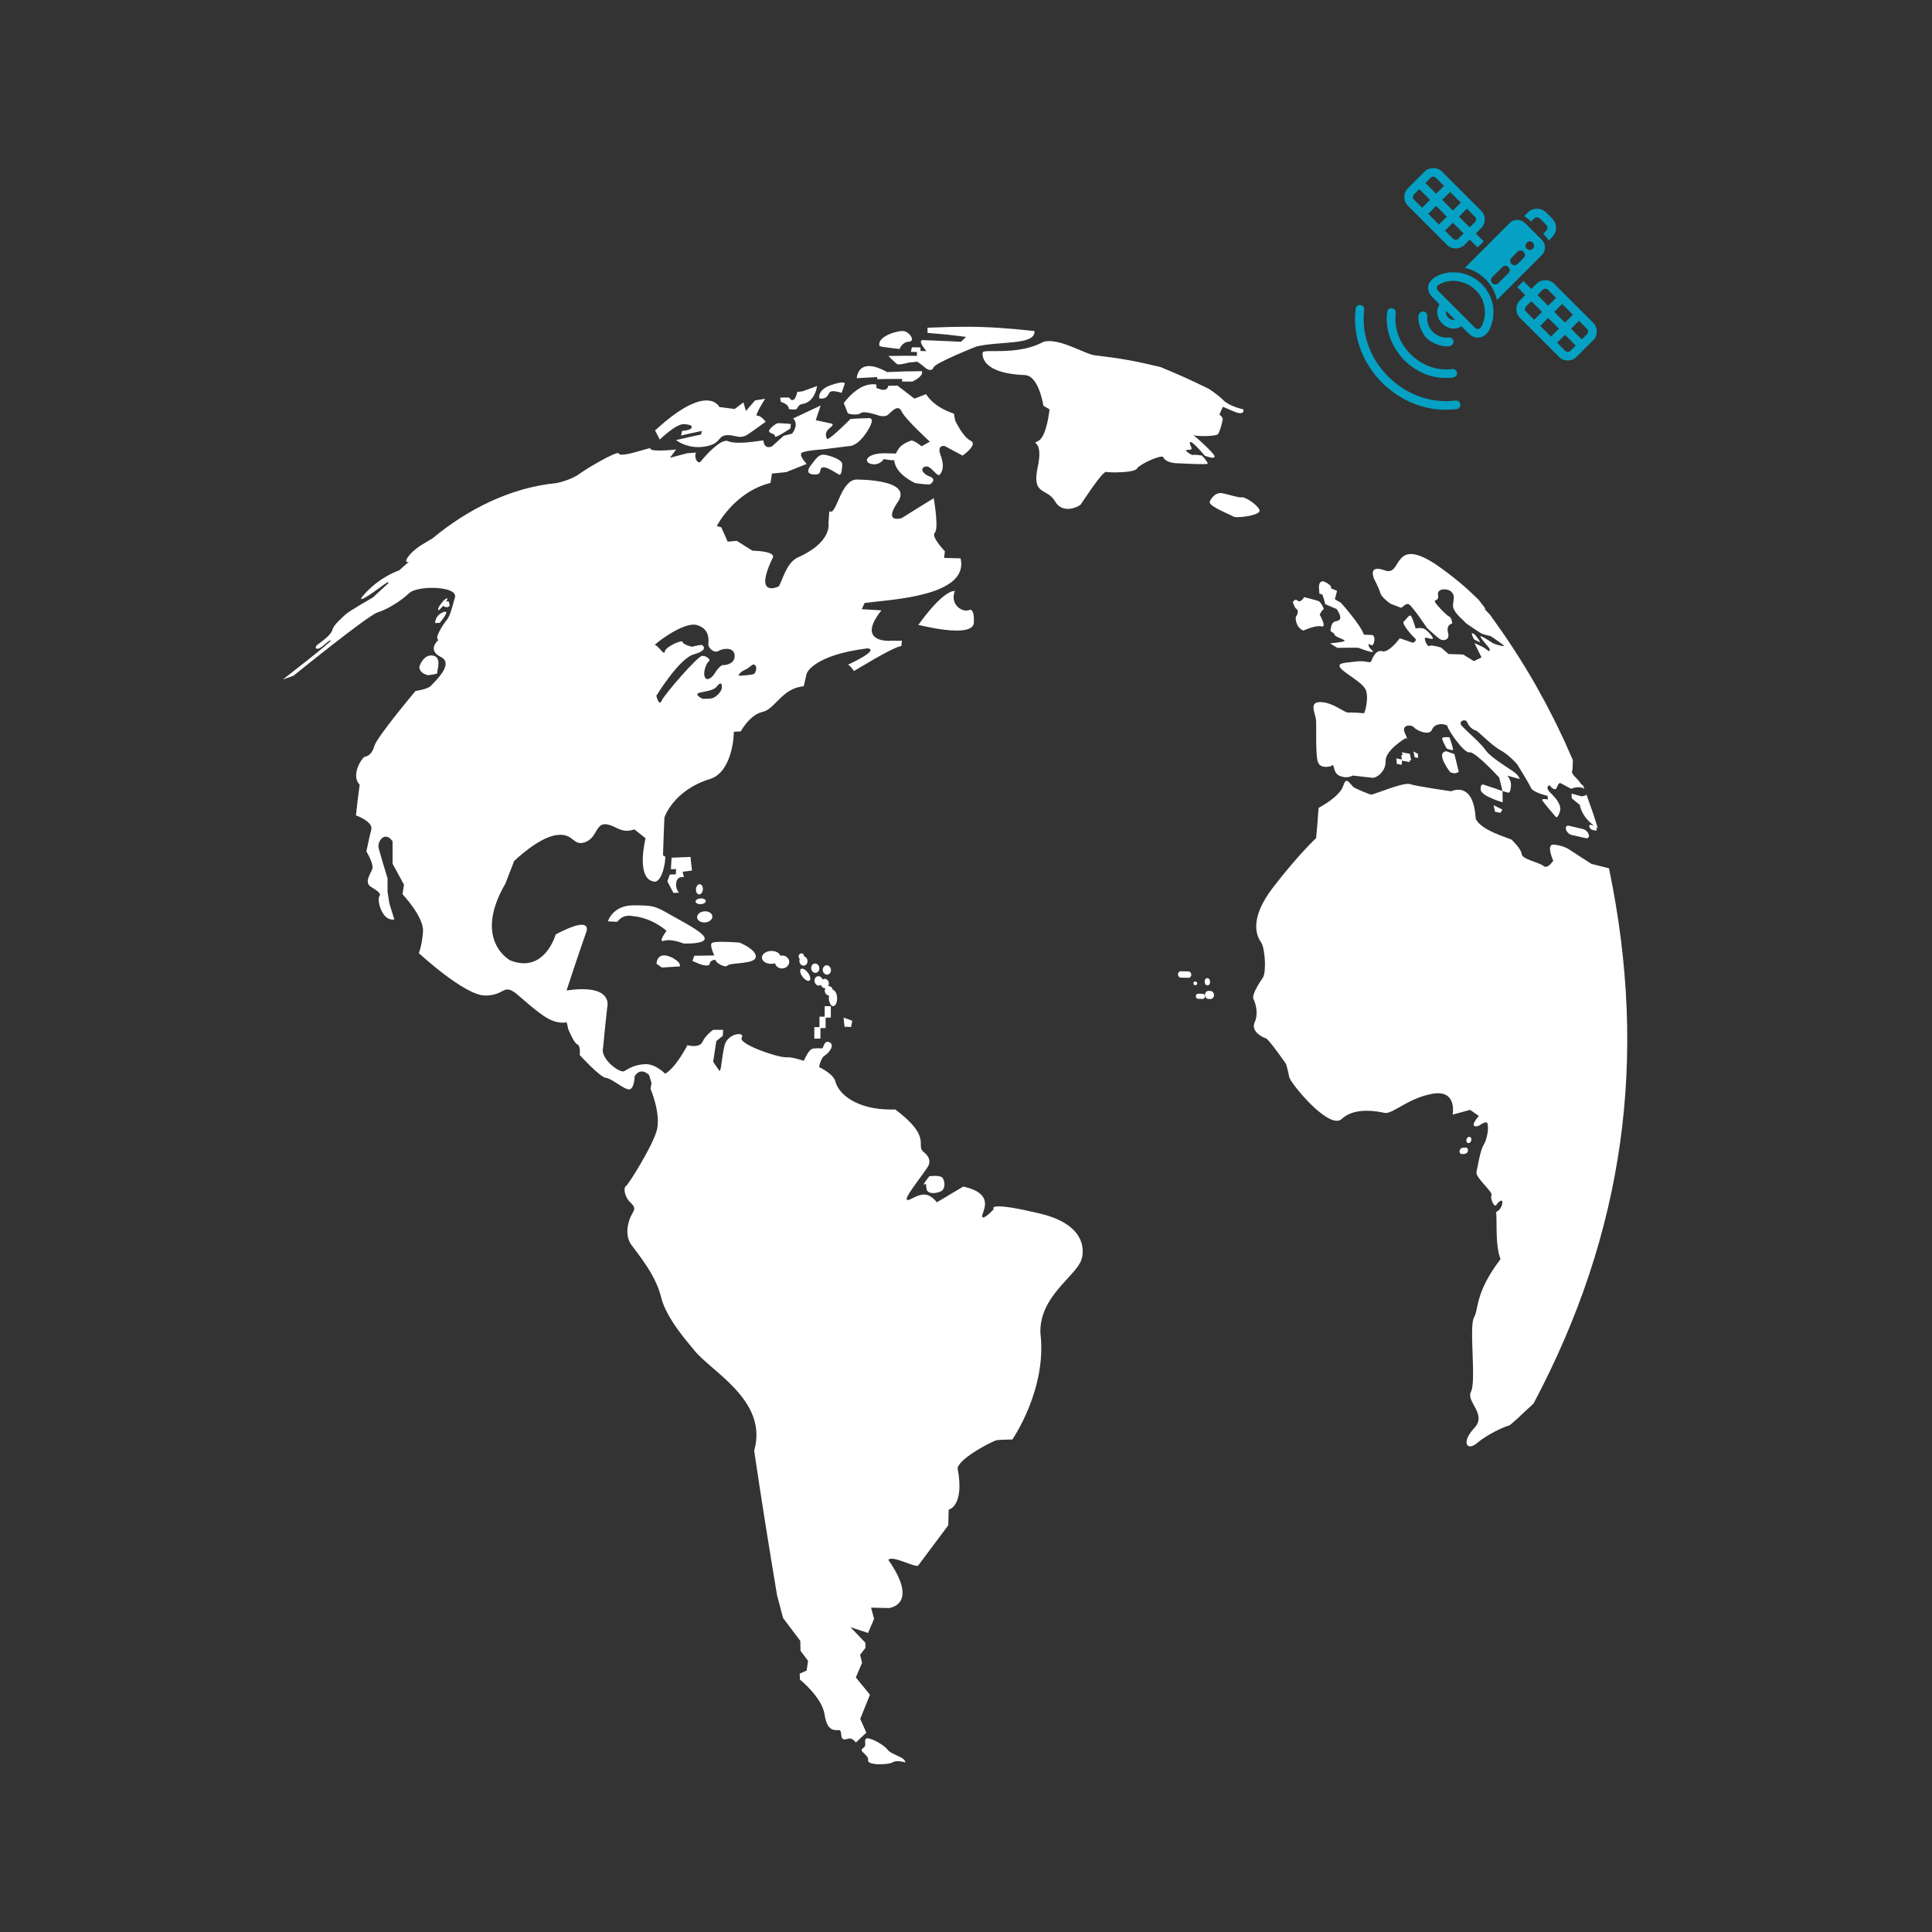 <svg xmlns="http://www.w3.org/2000/svg" xmlns:xlink="http://www.w3.org/1999/xlink" width="500" zoomAndPan="magnify" viewBox="0 0 375 375" height="500" preserveAspectRatio="xMidYMid meet" version="1.2"><rect x="0" y="0" width="375" height="375" fill="#333333" stroke="none"/><defs><clipPath id="3f50679e6a"><path d="M 167 337 L 176 337 L 176 342.438 L 167 342.438 Z M 167 337 "/></clipPath><clipPath id="77cf0b67a3"><path d="M 172 63.438 L 201 63.438 L 201 72 L 172 72 Z M 172 63.438 "/></clipPath><clipPath id="0df597f397"><path d="M 54.551 78 L 211 78 L 211 339 L 54.551 339 Z M 54.551 78 "/></clipPath><clipPath id="5b32cc9f49"><path d="M 272 32.402 L 289 32.402 L 289 49 L 272 49 Z M 272 32.402 "/></clipPath></defs><g id="e9e33b4375"><g clip-rule="nonzero" clip-path="url(#3f50679e6a)"><path style=" stroke:none;fill-rule:nonzero;fill:#ffffff;fill-opacity:1;" d="M 170.805 342.445 C 169.574 342.445 168.398 342.227 168.5 341.652 C 168.688 340.598 166.562 339.953 167.469 339.355 C 168.375 338.754 167.648 338.188 168.035 337.551 C 168.09 337.453 168.215 337.41 168.379 337.41 C 169.312 337.41 171.676 338.77 172.293 339.621 C 173.023 340.621 175.672 340.984 175.734 342.086 C 175.734 342.086 174.977 341.844 174.238 341.844 C 173.883 341.844 173.539 341.895 173.277 342.062 C 172.906 342.289 171.84 342.445 170.805 342.445 "/></g><path style=" stroke:none;fill-rule:nonzero;fill:#ffffff;fill-opacity:1;" d="M 181.125 231.574 C 180.547 231.574 180.031 231.398 179.895 230.934 C 179.668 230.117 179.824 229.809 179.695 229.809 C 179.652 229.809 179.57 229.844 179.43 229.914 C 179.395 229.93 179.367 229.938 179.348 229.938 C 179.074 229.938 180.371 228.312 180.371 228.312 C 180.371 228.312 180.887 228.234 181.469 228.234 C 182.109 228.234 182.824 228.328 183.027 228.727 C 183.418 229.484 183.414 230.328 183.02 230.922 C 182.793 231.262 181.906 231.574 181.125 231.574 "/><path style=" stroke:none;fill-rule:nonzero;fill:#ffffff;fill-opacity:1;" d="M 185.684 122.395 C 182.602 122.395 178.5 121.336 178.5 121.336 C 178.391 121.336 178.34 121.336 178.23 121.336 C 178.23 121.336 182.746 114.742 185.344 114.695 C 184.445 116.973 186.176 118.508 187.57 118.508 C 187.734 118.508 187.898 118.484 188.047 118.441 C 188.047 118.441 188.168 118.359 188.324 118.359 C 188.641 118.359 189.109 118.711 189.027 120.84 C 188.98 122.023 187.512 122.395 185.684 122.395 "/><path style=" stroke:none;fill-rule:nonzero;fill:#ffffff;fill-opacity:1;" d="M 162.945 92.137 C 162.914 92.137 162.883 92.133 162.848 92.117 C 162.492 91.977 160.789 90.699 159.848 90.699 C 159.523 90.699 159.285 90.859 159.238 91.273 C 159.238 91.273 159.195 91.969 158.652 92.062 C 158.531 92.082 158.328 92.102 158.102 92.102 C 157.324 92.102 156.281 91.848 157.312 90.414 C 158.465 88.812 159.031 88.25 159.805 88.25 C 159.926 88.25 160.055 88.266 160.191 88.289 C 161.191 88.484 163.527 89.191 163.48 90.156 C 163.441 91.051 163.348 92.137 162.945 92.137 "/><path style=" stroke:none;fill-rule:nonzero;fill:#ffffff;fill-opacity:1;" d="M 150.512 84.77 C 150.434 84.77 150.398 84.738 150.414 84.66 C 150.527 84.059 148.688 84.168 149.453 83.285 C 150.207 82.395 150.914 82.152 150.914 82.152 C 150.98 82.141 151.082 82.137 151.203 82.137 C 151.438 82.137 151.75 82.156 152.027 82.18 C 152.305 82.199 152.547 82.219 152.656 82.219 C 152.684 82.219 152.703 82.215 152.707 82.215 L 153.5 82.301 C 153.465 82.641 153.453 82.812 153.418 83.156 C 153.418 83.156 151.035 84.77 150.512 84.77 "/><path style=" stroke:none;fill-rule:nonzero;fill:#ffffff;fill-opacity:1;" d="M 135.531 86.785 C 132.891 86.785 131.223 85.422 131.223 85.422 C 133.152 84.969 134.129 84.75 136.086 84.34 C 136.133 84.062 136.164 83.922 136.211 83.641 C 134.598 83.98 133.797 84.16 132.199 84.535 C 132.27 84.176 132.309 83.996 132.383 83.645 C 132.383 83.645 133.91 83.527 134.152 83.141 C 134.398 82.75 134.359 82.465 132.82 82.32 C 132.785 82.316 132.75 82.316 132.715 82.316 C 131.137 82.316 128.062 85.316 128.062 85.316 C 127.691 84.602 127.504 84.25 127.148 83.555 C 132.18 78.91 135.277 77.727 137.133 77.727 C 139.059 77.727 139.637 79.004 139.637 79.004 C 140.809 79.145 141.398 79.219 142.594 79.387 C 143.277 78.867 143.617 78.613 144.301 78.102 C 144.488 78.766 144.586 79.102 144.785 79.773 C 145.5 78.949 145.855 78.531 146.562 77.711 C 147.34 77.582 147.738 77.516 148.52 77.398 C 148.52 77.398 146.375 80.703 146.961 80.703 C 146.965 80.703 146.977 80.703 146.988 80.699 C 147.016 80.699 147.039 80.695 147.066 80.695 C 147.738 80.695 148.621 81.863 148.621 81.863 C 148.621 81.863 147.098 82.977 145.316 84.211 C 144.676 84.66 144.152 84.797 143.668 84.797 C 143.293 84.797 142.934 84.711 142.559 84.625 C 142.18 84.539 141.781 84.457 141.316 84.457 C 141.207 84.457 141.09 84.465 140.973 84.473 C 139.227 84.637 140.023 86.195 136.707 86.691 C 136.301 86.754 135.906 86.785 135.531 86.785 "/><path style=" stroke:none;fill-rule:nonzero;fill:#ffffff;fill-opacity:1;" d="M 85.113 118.43 C 85.074 118.43 85.047 118.402 85.043 118.332 C 85.012 117.895 85.59 117.203 85.938 116.758 C 86.16 116.465 86.609 116.129 86.777 116.129 C 86.867 116.129 86.883 116.223 86.742 116.473 C 86.605 116.715 86.594 116.781 86.641 116.781 C 86.668 116.781 86.715 116.758 86.77 116.738 C 86.82 116.719 86.887 116.695 86.941 116.695 C 87.023 116.695 87.09 116.734 87.125 116.867 C 87.258 117.363 87.414 117.578 87 117.793 C 86.914 117.836 86.82 117.859 86.719 117.859 C 86.355 117.859 85.973 117.602 85.973 117.602 C 85.973 117.602 85.336 118.43 85.113 118.43 "/><path style=" stroke:none;fill-rule:nonzero;fill:#ffffff;fill-opacity:1;" d="M 84.449 120.934 C 84.449 120.934 84.43 119.426 86.043 118.812 C 86.211 118.754 86.332 118.727 86.422 118.727 C 87.211 118.727 85.348 120.895 85.348 120.895 C 84.984 120.91 84.805 120.918 84.449 120.934 "/><path style=" stroke:none;fill-rule:nonzero;fill:#ffffff;fill-opacity:1;" d="M 83.105 131.055 C 83.105 131.055 81.41 130.785 81.387 129.418 C 81.387 129.418 82.047 127.219 83.703 127.219 C 83.805 127.219 83.91 127.227 84.023 127.246 C 85.914 127.555 84.711 130.316 84.895 130.586 C 85.074 130.863 83.105 131.055 83.105 131.055 "/><path style=" stroke:none;fill-rule:nonzero;fill:#ffffff;fill-opacity:1;" d="M 154.086 79.484 C 153.625 79.484 153.086 79.383 153.086 79.383 C 153.086 79.383 153.355 78.605 151.539 77.977 C 151.496 77.664 151.473 77.508 151.43 77.199 C 151.488 77.164 151.914 77.156 152.336 77.156 C 152.766 77.156 153.188 77.168 153.188 77.168 C 153.188 77.168 153.406 77.641 153.816 77.641 C 153.863 77.641 153.914 77.633 153.965 77.617 C 154.473 77.48 154.75 76.074 154.75 76.074 C 155.156 76.023 155.355 76 155.766 75.953 C 156.895 75.535 157.461 75.328 158.594 74.926 C 158.594 74.926 158.262 77.844 155.969 78.371 C 155.055 78.469 154.871 78.996 154.688 79.32 C 154.617 79.445 154.367 79.484 154.086 79.484 "/><path style=" stroke:none;fill-rule:nonzero;fill:#ffffff;fill-opacity:1;" d="M 159.453 77.359 C 159.328 77.359 159.188 77.348 159.035 77.328 C 159.035 77.328 158.574 75.688 161.266 74.758 C 162.445 74.348 163.113 74.234 163.492 74.234 C 163.98 74.234 163.988 74.422 163.988 74.422 C 163.742 75.148 163.613 75.516 163.359 76.246 C 163.359 76.246 162.391 75.93 161.695 75.93 C 161.445 75.93 161.227 75.973 161.105 76.086 C 160.688 76.461 160.723 77.359 159.453 77.359 "/><path style=" stroke:none;fill-rule:nonzero;fill:#ffffff;fill-opacity:1;" d="M 180.121 94.023 C 179.285 94.023 177.707 93.785 177.645 93.762 C 177.574 93.738 173.754 92.078 173.559 89.273 C 173.559 89.316 173.461 89.336 173.305 89.336 C 172.762 89.336 171.531 89.109 171.531 89.109 C 171.531 89.109 170.926 90.125 169.676 90.125 C 169.5 90.125 169.305 90.102 169.098 90.055 C 167.496 89.684 168.148 87.977 171.688 87.977 C 171.773 87.977 171.855 87.98 171.945 87.984 C 173.887 88.027 173.891 88.035 173.891 88.035 C 174.469 86.91 174.785 86.289 176.82 85.523 C 176.855 85.512 176.895 85.508 176.934 85.508 C 177.512 85.508 178.887 86.625 178.887 86.625 C 179.527 86.262 179.848 86.082 180.484 85.723 C 180.484 85.723 175.699 81.387 174.988 79.828 C 174.785 79.383 174.523 79.215 174.246 79.215 C 173.547 79.215 172.723 80.234 172.309 80.539 C 172.059 80.723 171.723 80.777 171.418 80.777 C 171.012 80.777 170.66 80.684 170.66 80.684 C 170.66 80.684 168.785 80.016 167.723 80.016 C 167.457 80.016 167.246 80.059 167.121 80.16 C 166.871 80.375 166.395 80.457 165.914 80.457 C 165.242 80.457 164.57 80.301 164.539 80.164 C 164.477 79.938 163.777 78.258 163.777 78.258 C 163.777 78.258 166.297 74.578 169.414 74.578 C 169.641 74.578 169.875 74.602 170.109 74.645 C 170.105 74.906 170.102 75.039 170.094 75.297 C 170.406 75.406 170.562 75.457 170.879 75.566 C 170.879 75.566 171.16 75.672 171.484 75.672 C 171.863 75.672 172.305 75.523 172.402 74.887 C 173.109 74.863 173.465 74.852 174.176 74.836 C 175.48 75.832 176.148 76.34 177.488 77.371 C 178.398 77.016 178.855 76.84 179.762 76.5 C 179.762 76.5 180.949 78.883 185.152 80.289 C 185.25 80.824 185.301 81.09 185.398 81.625 C 185.398 81.625 186.883 84.832 188.406 85.547 C 189.922 86.266 186.84 88.434 186.84 88.434 C 185.441 87.672 184.738 87.301 183.352 86.566 C 183.352 86.566 183.262 86.551 183.141 86.551 C 182.746 86.551 181.98 86.73 182.539 88.27 C 183.277 90.289 183.059 91.23 182.48 92.055 C 182.402 92.164 182.316 92.207 182.215 92.207 C 181.93 92.207 181.559 91.789 181.141 91.367 C 180.73 90.949 180.27 90.527 179.809 90.527 C 179.727 90.527 179.652 90.539 179.57 90.566 C 178.41 90.953 179.215 92.039 180.469 92.496 C 181.723 92.945 180.914 93.75 180.594 93.961 C 180.523 94.008 180.352 94.023 180.121 94.023 "/><path style=" stroke:none;fill-rule:nonzero;fill:#ffffff;fill-opacity:1;" d="M 177.094 74.062 C 176.695 74.059 176.395 74.059 176.094 74.059 C 175.793 74.059 175.488 74.059 175.09 74.062 C 175.102 73.855 175.105 73.754 175.117 73.551 C 174.664 73.551 174.27 73.551 173.898 73.551 C 172.672 73.551 171.758 73.562 170.281 73.598 C 170.266 73.434 170.258 73.352 170.242 73.191 C 170.242 73.191 166.406 73.402 166.301 73.41 C 166.301 73.367 166.387 71.051 168.672 71.051 C 169.516 71.051 170.652 71.367 172.195 72.223 C 174.883 72.098 176.242 72.062 178.926 72.043 C 178.926 72.043 179.477 72.906 177.094 74.062 M 166.301 73.41 C 166.297 73.41 166.297 73.41 166.301 73.41 "/><path style=" stroke:none;fill-rule:nonzero;fill:#ffffff;fill-opacity:1;" d="M 174.605 67.742 C 174.605 67.742 170.781 67.324 170.73 67.18 C 170.137 65.465 173.719 64.25 175.168 64.25 C 175.289 64.25 175.387 64.258 175.477 64.277 C 176.629 64.488 177.711 66.27 176.41 66.32 C 175.105 66.371 174.605 67.742 174.605 67.742 "/><g clip-rule="nonzero" clip-path="url(#77cf0b67a3)"><path style=" stroke:none;fill-rule:nonzero;fill:#ffffff;fill-opacity:1;" d="M 180.57 71.812 C 180.168 71.812 179.746 71.508 179.746 71.508 C 179.746 71.508 178.211 70.191 177.918 70.191 C 177.91 70.191 177.906 70.195 177.902 70.195 C 177.676 70.27 176.457 70.363 176.457 70.363 C 176.457 70.363 175.137 70.73 174.465 70.73 C 174.324 70.73 174.211 70.711 174.145 70.676 C 173.762 70.453 172.438 69.098 172.438 69.098 C 173.84 69.066 174.801 69.055 175.883 69.055 C 176.504 69.055 177.172 69.059 177.977 69.066 C 177.977 68.766 177.977 68.621 177.977 68.32 C 177.504 68.316 177.27 68.312 176.797 68.309 C 176.883 67.953 176.926 67.773 177.004 67.414 C 177.672 67.418 178.004 67.422 178.66 67.43 C 178.664 67.711 178.668 67.852 178.672 68.129 C 179.133 68.137 179.359 68.141 179.82 68.152 C 179.82 68.152 177.953 66.016 179.137 66.016 C 179.145 66.016 179.152 66.016 179.156 66.016 C 179.258 66.016 185.629 66.273 186.453 66.332 L 186.535 66.336 C 186.926 65.957 187.125 65.766 187.508 65.391 C 184.539 65.008 183.043 64.855 180.039 64.621 C 180.031 64.219 180.031 64.016 180.023 63.613 C 182.906 63.492 185.293 63.426 187.496 63.426 C 191.816 63.426 195.438 63.68 200.746 64.25 L 200.793 64.254 L 200.793 64.258 C 201.023 67.043 194.145 66.168 189.551 67.246 C 189.551 67.246 181.523 70.395 181.18 71.344 C 181.051 71.699 180.816 71.812 180.57 71.812 "/></g><path style=" stroke:none;fill-rule:nonzero;fill:#ffffff;fill-opacity:1;" d="M 207.262 98.773 C 206.367 98.773 205.422 98.422 204.77 97.293 C 203.227 94.625 200.211 96.273 201.422 90.652 C 202.633 85.027 199.855 86.41 201.523 85.582 C 203.191 84.758 203.711 79.457 203.711 79.457 L 202.516 78.738 C 202.516 78.738 201.656 72.91 198.922 72.805 C 189.918 72.457 190.734 68.48 190.734 68.48 C 190.68 68.176 191.367 68.145 192.492 68.145 C 192.621 68.145 192.762 68.145 192.902 68.145 C 193.047 68.148 193.195 68.148 193.348 68.148 C 195.758 68.148 199.426 68.051 202.547 66.34 C 202.895 66.242 203.266 66.203 203.656 66.203 C 206.602 66.203 210.625 68.66 212.367 68.945 C 217.703 69.586 220.285 70.047 225.266 71.25 C 229.059 72.82 230.93 73.664 234.617 75.469 C 234.617 75.469 236.293 76.516 237.473 77.699 C 238.652 78.883 241.332 79.461 241.332 79.461 C 241.332 79.461 241.574 80.199 240.77 80.199 C 240.465 80.199 240.008 80.094 239.332 79.797 C 237.637 79.062 237.336 78.949 237.312 78.949 C 237.305 78.949 237.348 78.973 237.348 78.973 C 237.098 79.555 236.965 79.855 236.684 80.465 C 236.684 80.465 237.391 80.949 237.332 81.418 C 237.266 81.883 236.766 83.875 236.371 84.293 C 236.168 84.512 234.875 84.645 233.645 84.645 C 232.867 84.645 232.113 84.594 231.664 84.473 C 232.68 85.273 235.297 87.688 235.688 88.406 C 235.863 88.734 235.695 88.84 235.398 88.84 C 234.855 88.84 233.871 88.469 233.871 88.469 C 233.871 88.469 231.598 85.785 231.102 85.785 C 231.086 85.785 231.066 85.793 231.055 85.801 C 230.691 86.043 231.273 86.613 231.277 87.055 C 231.277 87.285 231.031 87.316 230.777 87.316 C 230.73 87.316 230.688 87.312 230.641 87.312 C 230.598 87.312 230.555 87.312 230.512 87.312 C 230.379 87.312 230.27 87.32 230.223 87.371 C 230.082 87.527 231.109 88.316 231.535 88.316 C 231.562 88.316 231.59 88.312 231.609 88.305 C 231.68 88.281 231.789 88.273 231.918 88.273 C 232.445 88.273 233.32 88.43 233.32 88.43 C 233.32 88.43 234.504 89.754 234.418 89.992 C 234.387 90.059 233.953 90.086 233.328 90.086 C 231.715 90.086 228.82 89.922 228.227 89.902 C 227.395 89.871 226.02 89.48 225.82 88.773 C 225.793 88.672 225.676 88.629 225.5 88.629 C 224.426 88.629 221.082 90.23 220.691 90.941 C 220.379 91.508 218.07 91.691 216.391 91.691 C 215.605 91.691 214.961 91.652 214.719 91.594 C 214.711 91.59 214.699 91.59 214.688 91.59 C 213.859 91.59 210.066 97.523 209.781 97.898 C 209.617 98.121 208.488 98.773 207.262 98.773 "/><path style=" stroke:none;fill-rule:nonzero;fill:#ffffff;fill-opacity:1;" d="M 240.156 100.383 C 239.809 100.383 239.562 100.355 239.473 100.297 C 239.012 99.984 235.398 98.582 234.855 97.691 C 234.828 97.586 234.816 97.531 234.793 97.426 C 234.84 97.215 235.566 95.703 236.902 95.703 C 237.031 95.703 237.16 95.715 237.301 95.746 C 238.738 96.059 240.207 96.547 240.871 96.547 C 240.941 96.547 241 96.543 241.051 96.531 C 241.074 96.523 241.098 96.52 241.125 96.52 C 241.773 96.52 243.871 97.82 244.445 98.922 C 244.938 99.848 241.652 100.383 240.156 100.383 "/><path style=" stroke:none;fill-rule:nonzero;fill:#ffffff;fill-opacity:1;" d="M 130.715 173.316 C 130.238 172.414 130.008 171.965 129.539 171.07 C 129.723 170.543 129.812 170.277 130 169.75 C 130.469 169.73 130.707 169.719 131.18 169.703 C 131.195 169.297 131.203 169.09 131.223 168.68 C 130.82 168.695 130.617 168.707 130.223 168.723 C 130.273 167.824 130.305 167.379 130.355 166.48 C 131.816 166.418 132.543 166.387 134.016 166.328 C 134.133 167.383 134.195 167.91 134.316 168.969 C 133.59 169.062 133.223 169.109 132.496 169.199 C 132.598 169.621 132.648 169.832 132.75 170.254 C 132.75 170.254 132.637 170.227 132.469 170.227 C 132.082 170.227 131.43 170.363 131.27 171.25 C 131.035 172.527 131.805 173.277 131.805 173.277 C 131.367 173.297 131.152 173.305 130.715 173.316 "/><path style=" stroke:none;fill-rule:nonzero;fill:#ffffff;fill-opacity:1;" d="M 135.711 173.605 C 135.348 173.605 135.066 173.176 135.086 172.633 C 135.102 172.094 135.418 171.637 135.789 171.625 C 135.793 171.625 135.797 171.625 135.801 171.625 C 136.168 171.625 136.445 172.059 136.43 172.598 C 136.414 173.141 136.098 173.594 135.727 173.605 C 135.723 173.605 135.715 173.605 135.711 173.605 "/><path style=" stroke:none;fill-rule:nonzero;fill:#ffffff;fill-opacity:1;" d="M 135.938 175.5 C 135.414 175.5 135.004 175.266 135.012 174.969 C 135.023 174.66 135.473 174.398 136.02 174.379 C 136.039 174.379 136.059 174.379 136.074 174.379 C 136.598 174.379 137.004 174.613 136.996 174.914 C 136.988 175.219 136.539 175.484 135.988 175.496 C 135.969 175.5 135.957 175.5 135.938 175.5 "/><path style=" stroke:none;fill-rule:nonzero;fill:#ffffff;fill-opacity:1;" d="M 136.707 179.051 C 135.914 179.051 135.289 178.586 135.305 178.004 C 135.316 177.406 135.996 176.906 136.809 176.887 C 136.832 176.883 136.848 176.883 136.867 176.883 C 137.66 176.883 138.285 177.344 138.27 177.93 C 138.254 178.527 137.578 179.027 136.758 179.051 C 136.738 179.051 136.727 179.051 136.707 179.051 "/><path style=" stroke:none;fill-rule:nonzero;fill:#ffffff;fill-opacity:1;" d="M 133.223 183.145 C 132.906 183.145 132.703 183.133 132.703 183.133 C 132.703 183.133 131.082 182.484 129.746 182.484 C 129.445 182.484 129.16 182.516 128.91 182.598 C 128.793 182.637 128.699 182.652 128.629 182.652 C 127.859 182.652 129.371 180.684 129.371 180.684 C 129.371 180.684 126.648 178.117 122.73 177.809 C 122.73 177.809 122.477 177.734 122.098 177.734 C 121.492 177.734 120.555 177.926 119.793 178.926 C 119.078 178.887 118.723 178.867 118.008 178.828 C 118.137 178.258 119.348 175.723 122.898 175.723 C 122.914 175.723 122.938 175.723 122.953 175.723 C 126.547 175.75 127.023 175.766 129.727 177.332 C 132.426 178.895 136.656 180.965 136.785 182.133 C 136.883 183.043 134.34 183.145 133.223 183.145 "/><path style=" stroke:none;fill-rule:nonzero;fill:#ffffff;fill-opacity:1;" d="M 128.465 187.801 C 128.051 187.504 127.844 187.363 127.43 187.07 C 127.43 187.07 127.438 185.441 128.895 185.441 C 129.301 185.441 129.816 185.566 130.48 185.887 C 132 186.723 131.879 187.07 132.02 187.57 C 130.594 187.664 129.879 187.707 128.465 187.801 "/><path style=" stroke:none;fill-rule:nonzero;fill:#ffffff;fill-opacity:1;" d="M 140.801 187.551 C 140.047 187.551 138.867 186.676 138.934 186.445 C 138.961 186.355 138.859 186.309 138.715 186.309 C 138.387 186.309 137.812 186.539 137.75 187.062 C 137.723 187.324 137.477 187.406 137.164 187.406 C 136.57 187.406 135.73 187.094 135.73 187.094 C 135.199 186.859 134.934 186.746 134.406 186.516 C 134.547 186.117 134.621 185.918 134.758 185.512 C 136.312 185.488 137.09 185.477 138.648 185.449 C 138.648 185.449 137.699 183.539 138.16 183.047 C 138.336 182.859 139.16 182.805 140.113 182.805 C 141.66 182.805 143.543 182.957 143.543 182.957 C 143.543 182.957 146.762 184.234 146.703 185.715 C 146.652 187.195 141.812 186.793 141.234 187.395 C 141.125 187.504 140.977 187.551 140.801 187.551 "/><path style=" stroke:none;fill-rule:nonzero;fill:#ffffff;fill-opacity:1;" d="M 151.773 187.973 C 151.102 187.973 150.551 187.543 150.438 186.965 C 150.211 187.039 149.961 187.078 149.699 187.082 C 149.688 187.082 149.684 187.082 149.672 187.082 C 148.68 187.082 147.883 186.531 147.891 185.852 C 147.898 185.16 148.719 184.59 149.727 184.578 C 149.738 184.578 149.75 184.578 149.758 184.578 C 150.598 184.578 151.293 184.977 151.48 185.512 C 151.586 185.484 151.699 185.469 151.809 185.465 C 151.816 185.465 151.82 185.465 151.824 185.465 C 152.582 185.465 153.188 186.02 153.188 186.707 C 153.18 187.398 152.551 187.969 151.785 187.973 C 151.781 187.973 151.777 187.973 151.773 187.973 "/><path style=" stroke:none;fill-rule:nonzero;fill:#ffffff;fill-opacity:1;" d="M 155.977 187.434 C 155.68 187.434 155.391 187.25 155.242 186.926 C 155.129 186.664 155.133 186.371 155.234 186.129 C 155.098 186.02 155.008 185.852 155.008 185.652 C 155.012 185.32 155.254 185.051 155.555 185.047 C 155.555 185.047 155.559 185.047 155.559 185.047 C 155.855 185.047 156.094 185.312 156.09 185.648 C 156.324 185.707 156.535 185.875 156.652 186.133 C 156.855 186.582 156.707 187.125 156.316 187.344 C 156.211 187.406 156.09 187.434 155.977 187.434 "/><path style=" stroke:none;fill-rule:nonzero;fill:#ffffff;fill-opacity:1;" d="M 158.27 188.836 C 157.977 188.836 157.688 188.645 157.539 188.324 C 157.332 187.871 157.484 187.328 157.871 187.113 C 157.98 187.051 158.098 187.023 158.219 187.023 C 158.512 187.023 158.801 187.211 158.945 187.531 C 159.152 187.98 159.008 188.527 158.613 188.742 C 158.504 188.809 158.391 188.836 158.27 188.836 "/><path style=" stroke:none;fill-rule:nonzero;fill:#ffffff;fill-opacity:1;" d="M 161.711 195.297 C 161.41 195.297 161.121 194.965 160.969 194.406 C 160.867 194.02 160.855 193.594 160.914 193.215 C 160.621 193.215 160.324 193.031 160.176 192.707 C 160.035 192.398 160.059 192.055 160.211 191.793 C 160.18 191.797 160.148 191.801 160.117 191.801 C 159.82 191.801 159.531 191.613 159.383 191.289 L 159.336 191.148 L 159.262 191.203 C 159.148 191.266 159.035 191.297 158.914 191.297 C 158.621 191.297 158.328 191.102 158.18 190.777 C 157.973 190.324 158.125 189.785 158.516 189.562 C 158.625 189.5 158.738 189.473 158.859 189.473 C 159.152 189.473 159.445 189.66 159.59 189.988 L 159.645 190.125 L 159.715 190.07 C 159.824 190.016 159.941 189.988 160.055 189.988 C 160.352 189.988 160.648 190.168 160.797 190.492 C 160.934 190.797 160.91 191.145 160.758 191.402 C 160.789 191.398 160.824 191.398 160.852 191.398 C 161.148 191.398 161.441 191.586 161.59 191.91 C 161.629 191.992 161.648 192.074 161.664 192.164 C 161.957 192.172 162.238 192.492 162.387 193.047 C 162.598 193.824 162.445 194.766 162.055 195.141 C 161.945 195.246 161.828 195.297 161.711 195.297 "/><path style=" stroke:none;fill-rule:nonzero;fill:#ffffff;fill-opacity:1;" d="M 160.523 189.18 C 160.227 189.18 159.938 188.992 159.789 188.672 C 159.578 188.219 159.734 187.676 160.121 187.457 C 160.23 187.398 160.352 187.363 160.465 187.363 C 160.762 187.363 161.055 187.555 161.199 187.879 C 161.406 188.332 161.258 188.875 160.867 189.09 C 160.758 189.152 160.641 189.18 160.523 189.18 "/><path style=" stroke:none;fill-rule:nonzero;fill:#ffffff;fill-opacity:1;" d="M 156.918 190.391 C 156.727 190.391 156.484 190.289 156.227 190.074 C 155.688 189.629 155.277 188.875 155.316 188.391 C 155.34 188.137 155.477 188.012 155.68 188.012 C 155.871 188.012 156.109 188.117 156.367 188.328 C 156.91 188.777 157.32 189.527 157.281 190.012 C 157.258 190.262 157.121 190.391 156.918 190.391 "/><path style=" stroke:none;fill-rule:nonzero;fill:#ffffff;fill-opacity:1;" d="M 159.246 201.594 C 158.77 201.594 158.535 201.594 158.055 201.594 C 158.059 200.699 158.059 200.254 158.059 199.363 C 158.457 199.363 158.66 199.363 159.059 199.359 C 159.062 198.547 159.062 198.141 159.062 197.332 C 159.465 197.328 159.668 197.328 160.07 197.328 C 160.07 196.516 160.07 196.109 160.074 195.301 C 160.551 195.301 160.789 195.301 161.266 195.301 C 161.262 196.184 161.262 196.629 161.262 197.523 C 160.859 197.523 160.656 197.523 160.254 197.523 C 160.254 198.332 160.254 198.738 160.25 199.551 C 159.852 199.555 159.648 199.555 159.246 199.555 C 159.246 200.367 159.246 200.777 159.246 201.594 "/><path style=" stroke:none;fill-rule:nonzero;fill:#ffffff;fill-opacity:1;" d="M 164 199.367 C 163.883 199.367 163.742 197.52 163.742 197.52 C 164.414 197.758 164.75 197.879 165.426 198.121 C 165.332 198.613 165.285 198.863 165.191 199.355 C 165.191 199.355 164.723 199.289 164.375 199.289 C 164.195 199.289 164.051 199.305 164.016 199.355 C 164.008 199.363 164.004 199.367 164 199.367 "/><g clip-rule="nonzero" clip-path="url(#0df597f397)"><path style=" stroke:none;fill-rule:nonzero;fill:#ffffff;fill-opacity:1;" d="M 166.125 338.227 C 165.629 337.598 165.262 337.438 164.934 337.438 C 164.762 337.438 164.605 337.484 164.445 337.527 C 164.289 337.574 164.129 337.621 163.961 337.621 C 163.891 337.621 163.82 337.613 163.75 337.594 C 162.977 337.398 163.57 335.809 162.809 335.809 C 162.68 335.809 162.531 335.82 162.371 335.82 C 161.566 335.82 160.465 335.582 160.051 332.785 C 159.543 329.426 155.27 326.012 155.27 326.012 C 155.246 325.547 155.238 325.316 155.223 324.855 C 155.758 324.617 156.027 324.496 156.57 324.25 C 156.676 323.5 156.73 323.121 156.844 322.363 C 156.258 321.598 155.969 321.207 155.379 320.434 C 155.363 319.66 155.355 319.273 155.34 318.496 C 154.016 316.73 153.344 315.844 151.992 314.051 C 151.531 312.297 151.293 311.418 150.828 309.641 C 149.258 300.309 147.773 290.965 146.387 281.602 C 149.199 271.656 137.73 266.141 134.504 261.781 C 133.984 261.078 129.324 256.023 128.316 251.781 C 127.309 247.543 123.992 243.605 122.543 241.617 C 121.098 239.617 122.031 236.793 122.609 235.766 C 123.184 234.738 123.441 234.414 122.328 233.367 C 121.211 232.316 120.969 230.551 121.477 230.234 C 121.984 229.922 126.324 222.992 127.391 219.723 C 128.465 216.453 126.273 211.336 126.273 211.336 C 126.344 210.883 126.383 210.66 126.457 210.207 C 126.273 209.594 126.176 209.281 125.992 208.664 C 125.438 208.148 124.961 207.965 124.562 207.965 C 123.652 207.965 123.18 208.926 123.18 208.926 C 123.18 208.926 123.148 211.301 122.176 211.445 C 122.145 211.449 122.117 211.449 122.082 211.449 C 121.062 211.449 118.738 209.316 117.613 209.211 C 116.457 209.105 112.523 204.773 112.523 204.773 C 112.523 204.773 112.738 202.98 112.051 202.703 C 111.375 202.422 110.312 199.801 110.312 199.801 C 110.184 199.258 110.121 198.984 109.996 198.445 C 109.727 198.48 109.473 198.496 109.219 198.496 C 106.676 198.496 104.668 196.711 100.285 192.922 C 99.477 192.277 98.953 192.055 98.508 192.055 C 97.996 192.055 97.586 192.348 96.973 192.645 C 96.355 192.938 95.531 193.23 94.188 193.23 C 94.156 193.23 94.129 193.227 94.102 193.227 C 90.152 193.195 81.297 185.004 81.297 185.004 C 81.297 185.004 81.891 183.641 82.105 180.828 C 82.32 178.012 78.125 173.562 78.125 173.562 C 78.242 172.824 78.297 172.457 78.414 171.723 C 77.504 170.062 77.062 169.246 76.195 167.641 C 76.184 165.895 76.184 165.027 76.199 163.301 C 75.746 162.648 75.285 162.395 74.875 162.395 C 73.961 162.395 73.297 163.652 73.484 164.59 C 74.141 166.91 74.484 168.09 75.219 170.48 C 75.215 171.527 75.215 172.051 75.223 173.102 C 75.363 174.012 75.438 174.469 75.586 175.387 C 75.957 176.609 76.152 177.227 76.543 178.465 C 76.43 178.484 76.324 178.492 76.215 178.492 C 73.949 178.492 73.188 174.508 73.613 174.008 C 74.059 173.48 73.422 173 72.02 172.141 C 70.625 171.285 71.887 169.684 72.254 168.699 C 72.621 167.719 71.113 165.266 71.113 165.266 C 71.113 165.266 71.676 162.527 72.066 160.996 C 72.457 159.469 69.09 158.27 69.09 158.27 C 69.344 155.863 69.492 154.668 69.812 152.309 C 67.996 150.465 70.305 147.012 70.762 146.906 C 71.219 146.805 72.188 146.535 72.66 144.801 C 73.141 143.062 80.645 134.121 80.645 134.121 C 80.645 134.121 83.117 133.773 83.684 133.074 C 84.25 132.375 88.297 128.863 85.535 127.496 C 82.773 126.129 85.125 124.191 85.125 124.191 C 84.172 124.039 85.988 121.199 86.684 120.379 C 87.375 119.559 87.641 118.23 88.305 115.973 C 88.676 114.699 86.301 114.102 83.879 114.102 C 82.012 114.102 80.113 114.457 79.422 115.125 C 77.84 116.656 75.117 118.32 73.266 118.879 C 71.414 119.445 56.953 131.168 56.953 131.168 C 56.117 131.453 55.703 131.602 54.887 131.898 L 54.879 131.902 L 54.895 131.895 C 55.188 131.664 64.629 124.367 64.219 124.293 C 64.207 124.289 64.191 124.289 64.184 124.289 C 63.738 124.289 62.707 125.516 61.992 125.832 C 61.836 125.902 61.703 125.93 61.598 125.93 C 61.195 125.93 61.156 125.504 61.598 125.156 C 62.16 124.723 64.234 123.328 64.504 122.273 C 64.777 121.219 66.383 119.945 67.043 119.285 C 67.707 118.633 72.352 115.98 72.352 115.98 C 73.57 114.863 74.184 114.305 75.402 113.18 C 75.402 113.18 75.445 113.023 75.305 113.023 C 75.203 113.023 75.008 113.105 74.625 113.395 C 73.969 113.898 70.723 116.281 70.18 116.281 C 69.98 116.281 70.156 115.949 70.977 115.062 C 74.012 111.805 77.461 110.723 77.461 110.723 C 78.219 110.051 78.598 109.715 79.355 109.039 C 79.355 109.039 79.219 109.086 79.086 109.086 C 78.859 109.086 78.645 108.949 79.121 108.215 C 79.887 107.039 81.531 105.949 81.531 105.949 C 82.504 105.355 82.996 105.055 83.984 104.473 C 90.773 98.832 99.129 94.625 107.988 93.773 C 107.988 93.773 110.738 93.242 112.477 91.969 C 114.07 90.812 119.012 87.934 119.941 87.934 C 120.023 87.934 120.078 87.961 120.09 88.012 C 120.129 88.188 120.387 88.25 120.727 88.25 C 121.57 88.25 122.949 87.863 122.949 87.863 C 124.254 87.488 124.906 87.301 126.223 86.949 C 126.078 87.336 126.965 87.449 128.027 87.449 C 129.469 87.449 131.23 87.246 131.23 87.246 C 130.75 87.891 130.516 88.207 130.039 88.855 C 131.387 88.488 132.062 88.312 133.418 87.969 C 134.086 87.918 134.418 87.895 135.09 87.844 C 134.723 88.566 135.164 89.738 135.691 89.734 C 135.82 89.734 135.953 89.664 136.082 89.5 C 136.68 88.723 139.453 85.562 140.957 85.562 C 141.078 85.562 141.199 85.582 141.305 85.629 C 141.82 85.859 142.645 85.934 143.465 85.934 C 144.812 85.934 146.156 85.738 146.156 85.738 C 146.961 85.633 147.367 85.582 148.172 85.484 C 148.273 86.547 148.77 86.789 149.195 86.789 C 149.555 86.789 149.859 86.621 149.859 86.621 C 150.766 85.801 151.223 85.391 152.125 84.574 C 152.777 84.41 153.105 84.328 153.758 84.164 C 155.199 82.16 153.945 81.23 153.945 81.23 C 156.094 80.195 157.16 79.691 159.293 78.707 C 158.91 79.84 158.723 80.41 158.34 81.555 C 159.578 81.812 160.207 81.949 161.465 82.234 C 161.465 82.234 162.027 82.348 161.035 83.094 C 160.051 83.844 160.277 84.66 160.516 85.168 C 160.527 85.195 160.555 85.207 160.59 85.207 C 161.219 85.207 165.094 81.316 165.094 81.316 C 165.094 81.316 167.316 81.176 167.965 81.176 C 168.047 81.176 168.102 81.18 168.125 81.184 C 168.133 81.184 168.145 81.188 168.156 81.188 C 168.199 81.188 168.266 81.176 168.344 81.172 C 168.426 81.16 168.516 81.152 168.609 81.152 C 169.152 81.152 169.762 81.434 168.383 83.633 C 166.602 86.477 165.129 86.578 164.926 86.578 C 164.91 86.578 164.902 86.578 164.902 86.578 L 159.734 87.215 C 159.734 87.215 156.387 87.434 155.652 87.867 C 154.918 88.301 156.57 90.051 156.57 90.051 C 154.988 90.668 154.195 90.988 152.617 91.629 C 152.617 91.629 150.066 91.898 149.828 91.922 C 149.723 92.648 149.664 93.012 149.555 93.738 C 142.52 95.457 139.129 102.098 139.129 102.098 C 139.48 102.195 139.652 102.25 140.004 102.352 C 140.488 103.453 140.734 104.012 141.238 105.133 C 141.945 105.066 142.297 105.039 143.012 104.98 C 144.207 105.727 144.812 106.105 146.031 106.883 C 150.992 107.043 149.977 108.281 149.977 108.281 C 147.602 113.23 148.621 114.172 149.742 114.172 C 150.43 114.172 151.164 113.816 151.164 113.816 C 151.852 112.754 152.574 109.363 154.746 108.254 C 161.613 105.234 160.801 101.578 160.801 101.578 C 160.867 100.625 160.898 100.152 160.965 99.207 C 161.062 99.289 161.16 99.328 161.258 99.328 C 161.867 99.328 162.383 97.766 163.117 96.207 C 163.855 94.645 164.809 93.082 166.297 93.082 C 166.316 93.082 166.34 93.082 166.363 93.082 C 167.105 93.105 177.203 93.121 174.273 97.422 C 172.367 100.211 173.254 100.703 174.109 100.703 C 174.574 100.703 175.027 100.559 175.027 100.559 C 177.543 98.977 178.797 98.203 181.242 96.699 C 181.242 96.699 182.266 102.617 181.449 103.379 C 180.637 104.145 183.398 107 183.398 107 C 183.344 107.516 183.316 107.773 183.254 108.289 C 184.535 108.316 185.172 108.336 186.441 108.375 C 188.168 115.738 172.934 116.371 167.828 117.027 C 167.605 117.516 167.496 117.758 167.27 118.246 C 168.793 118.328 169.555 118.375 171.082 118.469 C 166.691 124.008 171.215 124.387 172.531 124.387 C 172.742 124.387 172.867 124.375 172.867 124.375 C 173.746 124.367 174.184 124.367 175.062 124.363 C 175.02 124.785 174.996 125 174.949 125.418 C 174.938 125.418 174.922 125.418 174.91 125.418 C 173.613 125.418 165.77 130.246 165.77 130.246 C 165.77 130.246 164.906 129.023 164.582 129.023 C 164.566 129.023 164.551 129.027 164.539 129.035 C 164.539 129.035 170.82 126.207 168.426 125.84 C 157.816 127.137 156.586 130.707 156.586 130.707 C 156.352 131.703 156.238 132.203 156 133.207 C 151.793 133.551 150.469 137.645 148 138.184 C 145.527 138.723 143.781 141.961 143.781 141.961 C 143.234 141.992 142.961 142.008 142.422 142.039 C 142.492 142.688 142.121 149.734 137.945 151.16 C 130.668 153.352 128.965 158.668 128.965 158.668 C 128.836 161.598 128.781 163.07 128.688 166.035 C 128.859 166.121 128.945 166.168 129.117 166.254 C 129.23 167.227 128.527 171.137 127.062 171.137 C 126.984 171.137 126.898 171.121 126.812 171.098 C 123.371 170.387 125.305 162.707 125.305 162.707 C 124.43 162.012 123.992 161.664 123.129 160.98 C 122.578 161.172 122.105 161.25 121.676 161.25 C 120.039 161.25 119.113 160.109 117.559 159.984 C 117.504 159.98 117.457 159.977 117.41 159.977 C 115.605 159.977 115.801 162.77 113.469 163.5 C 113.168 163.594 112.914 163.633 112.688 163.633 C 111.977 163.633 111.562 163.234 111.039 162.836 C 110.523 162.438 109.898 162.035 108.773 162.035 C 108.516 162.035 108.238 162.059 107.93 162.102 C 104.426 162.613 99.797 167.117 99.797 167.117 C 99.109 168.867 98.77 169.746 98.102 171.496 C 91.664 182.59 99.078 186.438 99.078 186.438 C 100.039 186.809 100.91 186.969 101.688 186.969 C 106.316 186.969 107.859 181.367 107.859 181.367 C 110.539 179.961 112.062 179.496 112.914 179.496 C 114.52 179.496 113.707 181.148 113.707 181.148 C 112.172 185.586 111.418 187.812 109.965 192.258 C 111.176 192.078 112.203 192 113.074 192 C 118.941 192 117.859 195.535 117.859 195.535 C 117.516 198.664 117.355 200.246 117.055 203.387 C 116.496 205.348 119.773 207.961 120.93 207.961 C 121.023 207.961 121.105 207.945 121.168 207.906 C 121.996 207.41 123.266 206.605 125.277 206.555 C 125.305 206.551 125.332 206.551 125.359 206.551 C 127.336 206.551 129.102 208.406 129.102 208.406 C 131.168 207.285 133.434 202.867 133.434 202.867 C 133.434 202.867 134.016 203.039 134.676 203.039 C 135.328 203.039 136.059 202.871 136.367 202.199 C 136.992 200.855 138.418 199.895 138.418 199.895 C 139.191 199.891 139.578 199.891 140.355 199.887 C 140.336 200.348 140.32 200.582 140.301 201.043 C 139.797 201.457 139.543 201.66 139.039 202.07 C 138.789 203.688 138.664 204.496 138.422 206.105 C 138.902 206.797 139.145 207.141 139.629 207.836 C 139.637 207.844 139.652 207.844 139.664 207.844 C 140.004 207.844 140.016 205.617 140.602 203.055 C 140.977 201.406 142.48 200.715 143.379 200.715 C 143.926 200.715 144.25 200.973 143.961 201.426 C 143.219 202.594 150.723 205.227 152.582 205.227 C 152.637 205.227 152.688 205.227 152.734 205.219 C 152.785 205.215 152.848 205.211 152.91 205.211 C 153.531 205.211 154.711 205.469 156.023 205.898 C 156.023 205.898 156.793 204.148 157.398 203.711 C 157.68 203.508 158.152 203.473 158.594 203.473 C 158.746 203.473 158.898 203.477 159.035 203.477 C 159.168 203.484 159.293 203.488 159.395 203.488 C 159.523 203.488 159.617 203.48 159.652 203.453 C 159.805 203.344 159.941 202.203 160.621 202.203 C 160.742 202.203 160.883 202.242 161.043 202.328 C 162.098 202.891 160.84 204.449 160.062 204.887 C 159.559 205.164 159.125 206.254 158.992 207.117 C 160.578 207.918 161.891 208.895 162.145 209.898 C 162.75 212.309 166.168 215.359 172.965 215.359 C 173.227 215.359 173.496 215.355 173.77 215.348 C 181.109 220.852 177.562 222.281 179.324 223.645 C 181.082 225.004 180.145 226.363 180.145 226.363 C 179.434 227.637 175.902 231.953 175.984 232.711 C 176 232.867 176.074 232.93 176.199 232.93 C 176.68 232.93 177.875 232 179.113 231.867 C 179.188 231.859 179.266 231.852 179.34 231.852 C 180.785 231.852 181.836 233.371 181.836 233.371 C 183.891 232.148 184.918 231.535 186.969 230.309 C 193.539 231.777 190.418 235.398 190.641 236.152 C 190.672 236.262 190.742 236.305 190.84 236.305 C 191.41 236.305 192.887 234.699 192.887 234.699 C 192.887 234.699 192.348 234.152 193.855 234.152 C 194.992 234.152 197.277 234.461 201.82 235.539 C 212.398 238.055 209.898 244.527 209.898 244.527 C 208.812 247.742 201.703 251.621 201.941 258.75 C 203.285 269.605 196.496 279.406 196.496 279.406 C 196.496 279.406 194.207 279.43 193.484 279.535 C 192.766 279.645 186.27 282.953 185.867 284.965 C 187.273 292.406 184.133 293.027 184.133 293.027 C 184.102 294.238 184.094 294.844 184.066 296.047 C 181.68 299.234 180.504 300.805 178.207 303.887 C 178.148 303.918 178.078 303.93 177.988 303.93 C 177.527 303.93 176.629 303.582 175.68 303.238 C 174.734 302.891 173.738 302.543 173.066 302.543 C 172.781 302.543 172.555 302.605 172.422 302.766 C 178.574 311.578 172.531 312.121 172.531 312.121 C 171.148 312.098 170.457 312.082 169.078 312.043 C 169.309 312.914 169.426 313.352 169.656 314.215 C 169.18 315.32 168.945 315.867 168.488 316.961 C 167.117 316.516 166.438 316.289 165.062 315.824 C 166.234 317.043 166.812 317.648 167.961 318.852 C 167.973 319.246 167.98 319.441 167.992 319.836 C 167.574 320.383 167.367 320.652 166.949 321.195 C 167.105 321.816 167.18 322.125 167.328 322.746 C 166.84 323.895 166.594 324.465 166.117 325.594 C 167.227 326.945 167.777 327.613 168.859 328.938 C 168.082 330.844 167.703 331.781 166.969 333.641 C 167.449 334.711 167.688 335.242 168.156 336.301 C 167.336 337.082 166.926 337.461 166.125 338.227 M 136.102 125.18 C 136.168 125.18 136.219 125.184 136.25 125.203 C 136.512 125.324 137.531 126.203 134.668 127.008 C 131.805 127.816 127.402 135.047 127.402 135.047 C 127.402 135.047 127.703 136.371 128.086 136.371 C 128.191 136.371 128.301 136.27 128.418 136.008 C 128.945 134.82 135.359 127.391 136.27 127.309 C 136.305 127.305 136.344 127.305 136.383 127.305 C 137.242 127.305 137.98 128.148 137.629 128.324 C 137.27 128.504 136.434 130.176 136.762 131.293 C 136.871 131.664 137.074 131.809 137.312 131.809 C 137.797 131.809 138.422 131.23 138.691 130.75 C 139.086 130.043 139.902 129.082 140.332 129.082 C 140.34 129.082 140.348 129.086 140.355 129.086 C 140.387 129.09 140.422 129.09 140.465 129.09 C 141.031 129.09 142.676 128.785 142.594 127.227 C 142.543 126.262 141.824 125.938 141.043 125.938 C 140.469 125.938 139.863 126.113 139.461 126.344 C 139.293 126.438 139.125 126.477 138.961 126.477 C 138.191 126.477 137.508 125.59 137.488 125.16 C 137.469 124.629 138.016 122.164 135.328 121.336 C 135.121 121.27 134.887 121.238 134.641 121.238 C 133.211 121.238 131.258 122.238 129.691 123.23 C 128.129 124.227 126.949 125.219 127.086 125.219 C 127.086 125.219 127.094 125.219 127.102 125.215 C 127.117 125.211 127.133 125.207 127.152 125.207 C 127.363 125.207 127.715 125.578 128.051 125.949 C 128.387 126.324 128.715 126.695 128.902 126.695 C 128.973 126.695 129.027 126.633 129.039 126.48 C 129.133 125.645 131.586 124.492 132.301 124.492 C 132.418 124.492 132.488 124.523 132.492 124.598 C 132.504 125.098 134.301 125.543 134.301 125.543 C 134.301 125.543 135.613 125.18 136.102 125.18 M 139.844 132.66 C 139.645 132.66 139.363 132.957 139.055 133.332 C 138.516 133.992 137.02 134.184 135.875 134.43 C 134.734 134.676 135.73 135.363 136.418 135.641 C 136.418 135.641 136.492 135.645 136.609 135.645 C 137.004 135.645 137.891 135.629 138.332 135.496 C 138.914 135.32 140.195 134.25 140.121 133.254 C 140.094 132.824 139.992 132.66 139.844 132.66 M 146.285 128.98 C 145.887 128.98 145.449 129.613 144.801 129.91 C 144.004 130.273 143.406 130.699 143.371 131.164 C 143.371 131.164 146.223 131.055 146.457 130.73 C 146.688 130.406 147.023 129.531 146.555 129.102 C 146.465 129.016 146.375 128.98 146.285 128.98 "/></g><path style=" stroke:none;fill-rule:nonzero;fill:#ffffff;fill-opacity:1;" d="M 252.996 122.398 C 251.492 121.805 251.344 119.836 251.594 119.609 C 251.848 119.383 252.082 118.391 251.703 118.246 C 251.32 118.105 250.934 116.867 250.934 116.867 C 250.934 116.867 251.184 116.422 251.531 116.422 C 251.645 116.422 251.762 116.469 251.887 116.594 C 251.98 116.684 252.074 116.723 252.172 116.723 C 252.637 116.723 253.145 115.902 253.145 115.902 C 253.145 115.902 255.512 116.508 255.93 116.668 C 256.348 116.832 257.125 118.273 256.883 118.305 C 256.637 118.324 256.148 119.297 256.148 119.297 C 256.148 119.297 257.473 121.602 256.648 121.602 C 256.598 121.602 256.547 121.594 256.488 121.578 C 256.352 121.543 256.203 121.531 256.043 121.531 C 254.828 121.531 252.996 122.398 252.996 122.398 "/><path style=" stroke:none;fill-rule:nonzero;fill:#ffffff;fill-opacity:1;" d="M 266.328 126.551 C 265.762 126.551 263.629 125.727 263.629 125.727 C 263.086 125.719 262.637 125.719 262.207 125.719 C 261.375 125.719 260.648 125.727 259.555 125.742 C 259.004 125.402 258.727 125.227 258.172 124.883 C 258.172 124.883 260.895 124.629 260.996 124.383 C 261.098 124.129 259.109 123.656 259.023 123.168 C 258.941 122.68 258.105 122.746 258.258 122.176 C 258.406 121.609 258.414 120.688 259.414 120.555 C 260.41 120.422 260.363 119.559 259.445 118.219 C 258.551 117.836 258.102 117.641 257.207 117.262 C 257.258 117.137 256.672 115.398 256.672 115.398 C 256.441 115.332 256.324 115.297 256.094 115.227 C 256.059 114.715 256.043 114.461 256.004 113.953 C 256.004 113.953 255.984 112.836 256.719 112.836 C 256.898 112.836 257.125 112.902 257.41 113.07 C 258.852 113.914 258.262 114.164 258.262 114.164 C 258.766 114.371 259.02 114.48 259.523 114.691 C 259.523 114.691 259.145 116.141 259.102 116.258 C 259.055 116.379 260.227 116.953 260.227 116.953 C 260.227 116.953 264.176 121.34 264.723 123.188 C 265.344 123.211 265.656 123.223 266.273 123.25 C 266.273 123.25 267.016 123.289 266.699 124.652 C 266.59 125.113 266.43 125.246 266.266 125.246 C 266.156 125.246 266.039 125.184 265.941 125.125 C 265.844 125.066 265.762 125 265.703 125 C 265.656 125 265.629 125.051 265.637 125.191 C 265.668 125.875 266.543 126.211 266.465 126.5 C 266.453 126.535 266.41 126.551 266.328 126.551 "/><path style=" stroke:none;fill-rule:nonzero;fill:#ffffff;fill-opacity:1;" d="M 287.32 124.707 C 286.852 124.48 286.617 124.367 286.145 124.141 C 285.996 123.855 285.922 123.715 285.777 123.426 C 285.727 123.191 285.703 123.078 285.652 122.844 C 285.887 122.957 286.008 123.016 286.238 123.133 C 286.551 123.535 286.707 123.734 287.02 124.137 C 287.137 124.363 287.199 124.48 287.32 124.707 "/><path style=" stroke:none;fill-rule:nonzero;fill:#ffffff;fill-opacity:1;" d="M 307.965 162.703 C 307.914 162.703 307.852 162.695 307.789 162.68 C 306.695 162.434 306.145 162.305 305.035 162.059 C 304.566 161.957 304.082 161.469 303.953 160.98 C 303.84 160.551 304.023 160.258 304.379 160.258 C 304.434 160.258 304.492 160.266 304.555 160.281 C 305.66 160.539 306.207 160.668 307.301 160.93 C 307.758 161.043 308.242 161.523 308.379 162 C 308.496 162.418 308.316 162.703 307.965 162.703 "/><path style=" stroke:none;fill-rule:nonzero;fill:#ffffff;fill-opacity:1;" d="M 291.668 155.73 C 291.668 155.73 287.438 154.543 287.395 153.23 C 287.363 152.426 287.617 152.27 287.82 152.27 C 287.949 152.27 288.059 152.332 288.059 152.332 C 288.285 152.379 291.637 153.535 291.637 153.535 C 291.652 154.406 291.66 154.848 291.668 155.73 "/><path style=" stroke:none;fill-rule:nonzero;fill:#ffffff;fill-opacity:1;" d="M 291.234 157.77 C 290.816 157.688 290.605 157.648 290.188 157.562 C 290.074 157.055 290.016 156.797 289.898 156.285 C 290.586 156.629 290.93 156.801 291.613 157.145 C 291.465 157.395 291.387 157.52 291.234 157.77 "/><path style=" stroke:none;fill-rule:nonzero;fill:#ffffff;fill-opacity:1;" d="M 281.953 145.602 C 281.68 145.602 280.824 145.316 280.824 145.316 C 280.824 145.316 279.695 143.41 279.98 143.207 C 280.121 143.105 280.449 143.078 280.754 143.078 C 281.066 143.078 281.348 143.105 281.348 143.105 C 281.348 143.105 282.207 145.551 282.004 145.594 C 281.988 145.598 281.977 145.602 281.953 145.602 "/><path style=" stroke:none;fill-rule:nonzero;fill:#ffffff;fill-opacity:1;" d="M 282.391 150.113 C 282.047 150.039 281.871 150.004 281.523 149.93 C 281.523 149.93 278.469 146.059 280.75 145.816 C 281.375 146.039 281.68 146.152 282.297 146.379 C 282.652 147.762 282.82 148.453 283.148 149.852 C 282.848 149.953 282.691 150.008 282.391 150.113 "/><path style=" stroke:none;fill-rule:nonzero;fill:#ffffff;fill-opacity:1;" d="M 275.254 147.113 C 274.988 147.062 274.855 147.031 274.594 146.98 C 274.5 146.531 274.449 146.305 274.352 145.859 C 274.695 146.047 274.867 146.141 275.215 146.324 C 275.227 146.641 275.234 146.797 275.254 147.113 "/><path style=" stroke:none;fill-rule:nonzero;fill:#ffffff;fill-opacity:1;" d="M 272.078 148.449 C 271.695 148.383 271.504 148.348 271.121 148.277 C 271.086 147.848 271.066 147.637 271.027 147.207 C 271.465 147.293 271.684 147.332 272.125 147.414 C 272.062 147.113 272.031 146.965 271.973 146.664 C 272.078 146.609 272.129 146.578 272.234 146.52 C 272.188 146.312 272.16 146.207 272.105 146 C 272.191 146.062 273.641 146.301 273.641 146.301 C 273.746 146.824 273.805 147.086 273.91 147.605 C 273.777 147.582 273.715 147.57 273.582 147.543 C 273.605 147.695 273.613 147.773 273.637 147.926 C 273.031 147.809 272.73 147.75 272.125 147.637 C 272.102 147.961 272.094 148.125 272.078 148.449 "/><path style=" stroke:none;fill-rule:nonzero;fill:#ffffff;fill-opacity:1;" d="M 230.695 189.789 C 230.691 189.789 230.691 189.789 230.688 189.789 C 230.098 189.781 229.801 189.773 229.207 189.762 C 228.902 189.758 228.648 189.477 228.641 189.133 C 228.637 188.793 228.871 188.52 229.176 188.52 C 229.18 188.52 229.18 188.52 229.184 188.52 C 229.781 188.531 230.074 188.539 230.664 188.547 C 230.973 188.555 231.227 188.84 231.23 189.18 C 231.238 189.516 230.996 189.789 230.695 189.789 "/><path style=" stroke:none;fill-rule:nonzero;fill:#ffffff;fill-opacity:1;" d="M 234.371 191.258 C 234.367 191.258 234.363 191.258 234.359 191.258 C 234.082 191.254 233.844 190.992 233.836 190.672 C 233.836 190.574 233.832 190.523 233.832 190.426 C 233.824 190.109 234.051 189.855 234.324 189.855 C 234.328 189.855 234.332 189.855 234.336 189.855 C 234.621 189.863 234.855 190.125 234.859 190.441 C 234.863 190.543 234.863 190.594 234.863 190.691 C 234.871 191.004 234.652 191.258 234.371 191.258 "/><path style=" stroke:none;fill-rule:nonzero;fill:#ffffff;fill-opacity:1;" d="M 233.449 193.891 C 233.449 193.891 233.445 193.891 233.445 193.891 C 233.094 193.883 232.914 193.879 232.562 193.875 C 232.316 193.871 232.113 193.648 232.109 193.375 C 232.105 193.102 232.301 192.879 232.539 192.879 C 232.543 192.879 232.547 192.879 232.547 192.879 C 232.902 192.887 233.078 192.887 233.434 192.895 C 233.68 192.898 233.879 193.121 233.883 193.395 C 233.883 193.668 233.691 193.891 233.449 193.891 "/><path style=" stroke:none;fill-rule:nonzero;fill:#ffffff;fill-opacity:1;" d="M 232.066 191.219 C 232.066 191.219 232.062 191.219 232.062 191.219 L 231.953 191.219 C 231.777 191.215 231.633 191.055 231.629 190.863 C 231.629 190.668 231.766 190.516 231.934 190.516 C 231.934 190.516 231.934 190.516 231.938 190.516 L 232.047 190.516 C 232.223 190.52 232.367 190.68 232.371 190.871 C 232.371 191.066 232.234 191.219 232.066 191.219 "/><path style=" stroke:none;fill-rule:nonzero;fill:#ffffff;fill-opacity:1;" d="M 234.961 193.906 C 234.961 193.906 234.957 193.906 234.953 193.906 C 234.805 193.906 234.734 193.902 234.59 193.902 C 234.199 193.895 233.883 193.543 233.879 193.109 C 233.871 192.68 234.176 192.332 234.555 192.332 C 234.555 192.332 234.559 192.332 234.562 192.332 C 234.711 192.336 234.785 192.336 234.93 192.34 C 235.316 192.344 235.633 192.699 235.641 193.133 C 235.648 193.562 235.344 193.906 234.961 193.906 "/><path style=" stroke:none;fill-rule:nonzero;fill:#ffffff;fill-opacity:1;" d="M 309.707 161.219 C 309.676 161.219 309.641 161.211 309.605 161.203 C 309.398 161.152 309.297 161.125 309.094 161.078 C 308.836 161.012 308.562 160.742 308.488 160.477 C 308.418 160.25 308.508 160.098 308.691 160.098 C 308.727 160.098 308.758 160.102 308.797 160.113 C 309.004 160.164 309.105 160.188 309.309 160.242 L 309.398 160.273 C 308.156 159.344 306.914 157.902 306.645 156.238 C 306.023 155.73 305.707 155.477 305.082 154.965 C 305.062 154.594 305.055 154.406 305.031 154.035 C 305.812 154.246 306.203 154.352 306.977 154.566 C 306.977 154.566 307.641 154.52 307.938 154.242 C 308.859 156.766 309.305 158.078 310.09 160.605 L 310.105 160.656 L 310.141 160.77 L 310.137 160.77 C 309.996 160.684 309.848 160.59 309.699 160.488 C 309.801 160.594 309.875 160.715 309.914 160.836 C 309.984 161.062 309.895 161.219 309.707 161.219 "/><path style=" stroke:none;fill-rule:nonzero;fill:#ffffff;fill-opacity:1;" d="M 285.348 280.738 C 284.359 280.738 284.27 279.195 286.152 277.195 C 288.727 274.449 284.484 272.121 285.527 270.109 C 286.566 268.094 285.105 257.438 286.102 255.703 C 287.102 253.965 286.199 251.055 291.25 244.391 C 290.121 241.562 290.645 235.895 290.367 235.281 C 290.367 235.281 291.359 234.852 291.578 233.672 C 291.668 233.215 291.574 233.043 291.41 233.043 C 291.148 233.043 290.695 233.469 290.441 233.871 C 290.383 233.961 290.316 234.004 290.246 234.004 C 289.812 234.004 289.23 232.477 289.5 231.965 C 289.816 231.367 286.324 228.551 286.582 227.48 C 286.84 226.414 287.277 223.324 288.004 222.164 C 288.727 221 289.062 218.445 288.613 217.883 C 288.59 217.855 288.543 217.84 288.484 217.84 C 288.203 217.84 287.617 218.121 287.617 218.121 C 287.617 218.121 287.086 218.625 286.523 218.625 C 286.414 218.625 286.301 218.609 286.191 218.559 C 285.531 218.277 287.047 216.609 287.047 216.609 C 286.207 216.004 285.352 215.422 285.352 215.422 C 284.004 215.789 283.324 215.973 281.957 216.344 C 281.957 216.344 282.758 212.199 279.121 212.199 C 278.812 212.199 278.477 212.227 278.102 212.289 C 273.547 213.07 270.562 216.031 268.965 216.031 C 268.887 216.031 268.805 216.023 268.73 216.008 C 268.023 215.852 266.723 215.594 265.289 215.594 C 263.617 215.594 261.766 215.938 260.453 217.176 C 260.188 217.434 259.855 217.543 259.48 217.543 C 256.441 217.543 250.414 210.07 250.238 209.055 C 250.039 207.91 249.621 206.52 249.621 206.52 C 249.621 206.52 246.246 201.656 245.703 201.531 C 245.164 201.406 242.719 200.227 243.523 198.457 C 244.32 196.68 243.695 194.719 243.305 193.922 C 242.91 193.121 244.387 190.832 245.117 189.762 C 245.848 188.688 245.531 183.984 244.793 182.938 C 244.051 181.891 242.191 178.578 247.18 172.137 C 252.168 165.699 255.461 162.668 255.461 162.668 C 255.676 160.305 255.773 159.133 255.938 156.809 C 255.938 156.809 260.066 154.668 260.734 152.508 C 260.953 151.805 261.164 151.555 261.391 151.555 C 261.848 151.555 262.34 152.617 262.938 152.918 C 263.809 153.355 265.91 154.238 266.168 154.238 C 266.176 154.238 266.176 154.238 266.184 154.238 C 267.375 153.961 271.617 152.145 273.289 152.145 C 273.445 152.145 273.582 152.164 273.691 152.199 C 274.926 152.617 281.672 153.59 281.672 153.59 C 281.672 153.59 282.27 153.285 283.043 153.285 C 284.355 153.285 286.172 154.16 286.426 158.871 C 287.328 161.164 292.797 162.637 293.395 162.977 C 293.395 162.977 295.305 164.773 295.363 165.785 C 295.422 166.793 298.805 167.395 299.598 168.09 C 299.727 168.207 299.871 168.254 300.012 168.254 C 300.719 168.254 301.48 167.062 301.48 167.062 C 301.48 167.062 300.066 163.934 301.484 163.934 C 301.512 163.934 301.539 163.934 301.566 163.938 C 303.117 164.059 304.27 164.691 304.27 164.691 C 306.129 165.902 307.051 166.496 308.887 167.676 C 310.258 168.016 310.945 168.188 312.293 168.531 L 312.301 168.531 L 312.348 168.758 C 319.941 205.395 315.242 239.301 297.691 272.363 L 297.66 272.426 L 297.648 272.43 C 295.168 274.773 293.121 276.672 292.902 276.703 C 292.297 276.789 288.844 278.281 286.766 280.047 C 286.207 280.523 285.719 280.738 285.348 280.738 "/><path style=" stroke:none;fill-rule:nonzero;fill:#ffffff;fill-opacity:1;" d="M 302.105 158.625 C 302 158.625 301.941 158.512 301.941 158.512 C 301.941 158.512 299.492 155.691 299.34 155.312 C 299.273 155.145 299.492 155.098 299.754 155.098 C 300.078 155.098 300.461 155.172 300.461 155.172 C 300.426 154.891 300.414 154.75 300.379 154.473 C 300.379 154.473 297.547 153.836 297.16 152.926 C 296.77 152.016 294.496 148.367 294.496 148.367 C 294.496 148.367 292.984 146.562 291.219 145.605 C 289.453 144.645 286.98 141.949 286.457 141.797 C 285.93 141.652 285.113 141.078 284.809 140.219 C 284.703 139.934 284.449 139.809 284.195 139.809 C 283.684 139.809 283.16 140.305 283.797 140.969 C 284.742 141.969 287.453 144.27 288.387 145.645 C 289.32 147.023 292.84 149.07 293.879 149.859 C 294.914 150.641 294.965 151.207 294.965 151.207 C 293.996 150.945 293.512 150.812 292.539 150.551 C 292.539 150.551 293.027 150.977 293.219 151.812 C 293.41 152.648 293.113 153.859 292.859 153.859 C 292.855 153.859 292.855 153.859 292.852 153.859 C 292.598 153.844 291.637 153.535 291.637 153.535 C 291.383 152.484 291.254 151.965 290.988 150.922 C 290.988 150.922 286.512 146.023 285.316 146.023 C 285.293 146.023 285.266 146.027 285.242 146.035 C 285.215 146.039 285.188 146.043 285.16 146.043 C 284.027 146.043 281.035 141.637 280.992 141.059 C 280.973 140.777 280.418 140.555 279.781 140.555 C 279.078 140.555 278.277 140.824 277.98 141.574 C 277.797 142.043 277.387 142.215 276.91 142.215 C 275.93 142.215 274.66 141.496 274.434 141.156 C 274.305 140.969 273.91 140.832 273.508 140.832 C 272.852 140.832 272.188 141.199 272.684 142.293 C 273.105 143.211 273.133 143.434 273.062 143.434 C 273 143.434 272.855 143.246 272.855 143.246 C 272.855 143.246 268.887 145.602 268.953 147.688 C 269.02 149.727 267.238 150.969 266.48 150.969 C 266.461 150.969 266.445 150.969 266.426 150.965 C 265.703 150.902 262.574 150.531 262.574 150.531 C 262.574 150.531 262.059 150.859 261.266 150.859 C 260.898 150.859 260.477 150.789 260.02 150.59 C 258.785 150.059 258.996 148.5 258.668 148.5 C 258.605 148.5 258.527 148.551 258.418 148.676 C 258.418 148.676 257.906 148.855 257.328 148.855 C 256.68 148.855 255.938 148.625 255.727 147.648 C 255.328 145.801 255.547 141.109 255.441 139.77 C 255.34 138.441 253.965 136.273 256.277 136.273 C 256.289 136.273 256.305 136.273 256.32 136.273 C 258.664 136.301 260.875 138.309 261.688 138.309 C 261.699 138.309 261.703 138.309 261.715 138.309 C 261.824 138.301 261.961 138.297 262.105 138.297 C 263.035 138.297 264.562 138.41 264.727 138.445 C 264.93 138.445 265.855 135.035 264.941 133.617 C 264.023 132.195 260.621 130.449 260.117 129.559 C 259.617 128.668 260.699 128.707 263.027 128.414 C 263.43 128.363 263.777 128.344 264.078 128.344 C 264.547 128.344 264.902 128.391 265.184 128.434 C 265.461 128.48 265.66 128.527 265.809 128.527 C 265.977 128.527 266.082 128.469 266.164 128.297 C 266.422 127.758 266.914 126.355 267.969 126.355 C 268.078 126.355 268.191 126.375 268.316 126.406 C 268.391 126.422 268.461 126.434 268.543 126.434 C 269.84 126.434 271.695 123.891 271.695 123.891 C 272.727 124.23 273.238 124.406 274.258 124.762 C 274.258 124.762 275.191 124.336 274.625 123.871 C 274.062 123.402 272.016 121.023 272.453 120.66 C 272.867 120.324 273.375 119.465 273.707 119.465 C 273.73 119.465 273.75 119.469 273.773 119.477 C 274.102 119.605 274.777 121.996 274.777 121.996 C 274.777 121.996 275.152 121.895 275.594 121.895 C 275.914 121.895 276.27 121.945 276.555 122.117 C 277.23 122.535 278.418 123.859 278.055 123.988 C 278.016 124 277.969 124.008 277.914 124.008 C 277.754 124.008 277.535 123.953 277.32 123.895 C 277.105 123.84 276.902 123.789 276.754 123.789 C 276.648 123.789 276.574 123.816 276.566 123.895 C 276.508 124.207 276.953 125.398 277.355 125.398 C 277.391 125.398 277.43 125.387 277.465 125.367 C 277.543 125.32 277.664 125.301 277.812 125.301 C 278.488 125.301 279.723 125.699 279.723 125.699 C 280.301 126.199 280.586 126.449 281.16 126.949 C 282.32 126.973 282.891 126.992 284.02 127.051 C 284.844 127.559 285.25 127.816 286.074 128.324 C 286.688 128.016 286.984 127.871 287.562 127.598 C 287.023 126.48 286.75 125.918 286.191 124.812 C 286.895 125.141 287.246 125.309 287.941 125.641 C 288.359 125.941 288.57 126.09 288.984 126.387 C 288.984 126.387 289.453 126.273 288.914 125.621 C 288.402 125 287.07 123.488 287.406 123.488 C 287.422 123.488 287.438 123.488 287.465 123.496 C 287.977 123.645 289.883 124.898 289.883 124.898 C 289.883 124.898 291.316 125.402 291.773 125.402 C 291.906 125.402 291.953 125.355 291.84 125.234 C 291.84 125.234 289.406 123.43 289.227 123.43 C 289.227 123.43 289.227 123.43 289.223 123.43 C 289.219 123.43 289.215 123.43 289.211 123.43 C 289 123.43 287.59 123.027 287.398 122.875 C 287.207 122.715 284.488 121.043 284.352 120.762 C 284.215 120.477 281.852 118.797 282.031 117.355 C 282.211 115.914 282.355 115.48 281.656 114.824 C 281.371 114.551 280.844 114.391 280.344 114.391 C 279.633 114.391 278.98 114.707 279.117 115.461 C 279.355 116.75 278.336 116.285 278.527 116.816 C 278.723 117.352 280.82 119.5 281.309 119.691 C 281.793 119.887 281.879 121.027 281.879 121.027 C 281.879 121.027 280.641 121.207 281.066 122.797 C 281.367 123.906 280.738 124.238 280.168 124.238 C 279.926 124.238 279.691 124.18 279.543 124.094 C 279.059 123.797 276.984 121.895 276.984 121.895 C 276.984 121.895 274.18 117.699 273.48 117.312 C 273.387 117.262 273.293 117.238 273.203 117.238 C 272.938 117.238 272.695 117.418 272.477 117.598 C 272.262 117.777 272.062 117.957 271.91 117.957 C 271.875 117.957 271.84 117.945 271.812 117.926 C 271.051 117.629 270.672 117.48 269.902 117.188 C 269.902 117.188 268.133 115.969 267.91 115.082 C 267.684 114.199 266.746 112.438 266.746 112.438 C 266.746 112.438 265.77 110.402 267.395 110.402 C 267.723 110.402 268.164 110.488 268.742 110.691 C 269.031 110.805 269.281 110.859 269.504 110.859 C 270.391 110.859 270.812 110.027 271.34 109.195 C 271.871 108.363 272.512 107.531 273.852 107.531 C 274.887 107.531 276.34 108.031 278.48 109.41 C 278.48 109.41 282.82 112.281 286.359 115.801 C 286.574 116.012 286.789 116.219 287 116.422 L 287.035 116.453 C 287.602 117.184 287.883 117.551 288.441 118.293 L 288.438 118.289 C 288.273 118.176 288.16 118.105 288.117 118.102 C 288.113 118.102 288.113 118.102 288.113 118.102 C 288.039 118.102 288.477 118.574 289.148 119.254 L 289.191 119.305 C 289.367 119.543 289.535 119.789 289.711 120.027 C 290.191 120.695 290.668 121.359 291.133 122.031 C 291.398 122.402 291.656 122.777 291.914 123.152 C 292.41 123.875 292.895 124.598 293.375 125.328 C 293.59 125.652 293.805 125.977 294.012 126.301 C 294.637 127.266 295.25 128.234 295.848 129.215 C 295.906 129.305 295.965 129.398 296.02 129.488 C 296.691 130.59 297.344 131.699 297.984 132.816 C 298.121 133.059 298.254 133.301 298.387 133.543 C 298.871 134.398 299.348 135.262 299.816 136.133 C 300.012 136.496 300.199 136.855 300.387 137.215 C 300.789 137.984 301.188 138.758 301.578 139.531 C 301.77 139.922 301.965 140.309 302.164 140.707 C 302.543 141.484 302.922 142.277 303.289 143.066 C 303.457 143.434 303.633 143.797 303.801 144.16 C 304.254 145.156 304.695 146.16 305.129 147.168 C 305.188 147.301 305.246 147.434 305.305 147.562 L 305.305 147.566 C 305.199 148.078 305.344 149.066 305.148 149.637 C 304.91 150.344 306.203 151.027 306.801 152.062 C 306.875 152.184 307.043 152.328 307.273 152.48 L 307.285 152.492 C 307.383 152.75 307.434 152.879 307.527 153.137 L 307.516 153.129 C 307.172 152.879 306.762 152.797 306.371 152.797 C 305.617 152.797 304.938 153.105 304.938 153.105 C 304.938 153.105 303.508 152.328 303 152.059 C 302.926 152.02 302.859 152 302.797 152 C 302.453 152 302.324 152.582 302.102 153 C 302.031 153.133 301.926 153.188 301.801 153.188 C 301.469 153.188 301.02 152.785 300.91 152.551 C 300.883 152.48 300.82 152.449 300.75 152.449 C 300.461 152.449 300.012 152.945 300.828 153.762 C 301.852 154.777 303.25 156.203 302.742 157.641 C 302.461 158.445 302.242 158.625 302.105 158.625 "/><path style=" stroke:none;fill-rule:nonzero;fill:#ffffff;fill-opacity:1;" d="M 285.027 221.879 C 284.781 221.879 284.605 221.668 284.625 221.391 L 284.641 221.211 C 284.664 220.926 284.891 220.676 285.152 220.66 C 285.164 220.66 285.172 220.66 285.18 220.66 C 285.426 220.66 285.609 220.871 285.586 221.148 L 285.57 221.328 C 285.551 221.613 285.316 221.863 285.059 221.879 C 285.047 221.879 285.039 221.879 285.027 221.879 "/><path style=" stroke:none;fill-rule:nonzero;fill:#ffffff;fill-opacity:1;" d="M 283.758 224 C 283.469 224 283.266 223.758 283.293 223.434 C 283.324 223.094 283.594 222.805 283.898 222.781 C 284.113 222.766 284.223 222.758 284.441 222.742 C 284.449 222.742 284.461 222.742 284.473 222.742 C 284.762 222.742 284.969 222.988 284.941 223.312 C 284.914 223.645 284.641 223.934 284.336 223.961 C 284.121 223.977 284.012 223.984 283.801 224 C 283.785 224 283.77 224 283.758 224 "/><path style=" stroke:none;fill-rule:nonzero;fill:#04a1c4;fill-opacity:1;" d="M 297.738 42.438 C 298.066 42.109 298.602 42.109 298.93 42.438 L 300.109 43.617 C 300.742 44.281 300.043 44.898 299.559 45.359 C 299.559 45.359 300.52 46.441 300.613 46.676 L 301.301 45.988 C 302.281 45.008 302.281 43.414 301.301 42.438 L 300.109 41.246 C 299.129 40.266 297.539 40.266 296.559 41.246 L 295.871 41.941 C 295.871 41.941 296.785 42.586 297.188 42.988 Z M 297.738 42.438 "/><path style=" stroke:none;fill-rule:nonzero;fill:#04a1c4;fill-opacity:1;" d="M 299.258 46.539 L 296.008 43.289 C 295.195 42.484 293.812 42.496 293.031 43.281 C 292.398 43.93 288.492 47.777 288.156 48.207 L 288.133 48.184 L 284.32 52 C 287.363 52.625 289.93 55.184 290.543 58.234 L 299.266 49.516 C 300.074 48.742 300.078 47.316 299.258 46.539 Z M 292.781 53.016 L 290.82 54.977 C 290.66 55.145 290.445 55.227 290.227 55.227 C 289.516 55.25 289.105 54.289 289.641 53.793 L 291.602 51.836 C 292.379 51.055 293.551 52.234 292.781 53.016 Z M 295.746 50.051 C 295.387 50.328 294.488 51.566 293.969 51.48 C 293.25 51.508 292.84 50.551 293.375 50.051 L 294.566 48.867 C 295.336 48.098 296.516 49.281 295.746 50.051 Z M 297.395 48.383 C 297.219 48.496 296.973 48.559 296.77 48.508 C 296.613 48.473 296.445 48.391 296.34 48.273 C 295.68 47.664 296.441 46.559 297.254 46.91 C 297.863 47.148 297.949 48.031 297.395 48.383 Z M 297.395 48.383 "/><path style=" stroke:none;fill-rule:nonzero;fill:#04a1c4;fill-opacity:1;" d="M 276.285 60.449 C 274.207 60.492 275.895 64.902 276.934 65.609 C 277.656 66.668 282.09 68.336 282.125 66.25 C 282.074 65.789 281.664 65.461 281.199 65.508 C 280.059 65.633 278.934 65.238 278.121 64.426 C 277.312 63.621 276.918 62.508 277.035 61.367 C 277.082 60.906 276.746 60.496 276.285 60.449 Z M 276.285 60.449 "/><path style=" stroke:none;fill-rule:nonzero;fill:#04a1c4;fill-opacity:1;" d="M 280.773 73.355 C 281.527 73.336 282.867 73.469 282.793 72.363 C 282.742 71.902 282.316 71.574 281.871 71.621 C 275.77 72.445 270.137 66.832 270.918 60.734 C 271.027 59.652 269.371 59.473 269.25 60.566 C 268.406 67.195 274.113 73.512 280.773 73.355 Z M 280.773 73.355 "/><path style=" stroke:none;fill-rule:nonzero;fill:#04a1c4;fill-opacity:1;" d="M 282.535 77.738 C 272.617 79.031 263.566 70.027 264.797 60.105 C 264.91 59.023 263.242 58.836 263.129 59.934 C 261.793 70.941 271.758 80.812 282.719 79.406 C 283.801 79.277 283.637 77.629 282.535 77.738 Z M 282.535 77.738 "/><path style=" stroke:none;fill-rule:nonzero;fill:#04a1c4;fill-opacity:1;" d="M 289.875 60.176 C 289.852 59.605 289.742 59.035 289.59 58.492 L 289.582 58.5 C 288.863 55.945 286.793 53.875 284.238 53.156 L 284.246 53.145 C 283.578 52.965 282.867 52.84 282.16 52.863 L 282.145 52.879 C 279.746 52.688 275.695 54.516 277.738 57.352 C 277.738 57.422 279.316 58.965 279.406 59.059 C 277.738 61.684 281.059 65 283.676 63.332 C 283.785 63.434 285.309 64.984 285.387 65.008 C 285.496 65.082 285.605 65.168 285.711 65.227 C 285.723 65.234 285.73 65.234 285.738 65.242 C 287.129 66.023 288.625 65.176 289.207 63.758 C 289.656 62.781 289.902 61.656 289.859 60.594 L 289.875 60.574 C 289.875 60.441 289.883 60.309 289.875 60.176 Z M 282.387 62.066 C 281.422 62.27 280.465 61.332 280.672 60.359 L 280.68 60.332 L 282.402 62.059 Z M 287.855 62.652 C 287.637 63.312 287.184 64.328 286.359 63.668 L 279.07 56.379 C 278.77 56.102 278.828 55.594 279.137 55.34 C 282.578 53.16 287.512 55.531 288.109 59.512 C 288.125 59.562 288.133 59.613 288.141 59.672 C 288.141 59.695 288.148 59.73 288.16 59.762 C 288.301 60.691 288.227 61.672 287.855 62.652 Z M 287.855 62.652 "/><path style=" stroke:none;fill-rule:nonzero;fill:#04a1c4;fill-opacity:1;" d="M 309.25 62.664 L 301.637 55.051 C 300.738 54.156 299.172 54.156 298.277 55.051 L 297.238 56.09 L 295.703 54.555 L 294.516 55.738 C 294.812 56.039 295.742 56.957 296.055 57.27 L 295.008 58.309 C 294.086 59.238 294.086 60.746 295.008 61.668 C 296.426 63.094 301.125 67.781 302.625 69.281 C 303.508 70.203 305.105 70.207 305.98 69.281 L 309.25 66.023 C 310.172 65.137 310.172 63.543 309.25 62.664 Z M 305.297 61.082 L 303.762 62.613 L 301.684 60.539 L 303.219 59.004 Z M 299.457 56.23 C 299.727 55.965 300.195 55.965 300.453 56.23 L 302.035 57.816 L 300.496 59.348 L 298.418 57.27 Z M 296.199 60.488 C 295.488 59.73 296.781 59.027 297.238 58.461 L 299.316 60.539 L 297.781 62.07 Z M 298.961 63.25 L 300.496 61.719 L 302.582 63.797 L 301.039 65.336 Z M 304.801 68.102 C 304.531 68.359 304.082 68.371 303.812 68.102 L 302.23 66.52 L 303.762 64.984 L 305.84 67.062 Z M 308.059 64.836 L 307.02 65.871 L 304.945 63.797 L 306.484 62.262 L 308.059 63.848 C 308.336 64.105 308.336 64.574 308.059 64.836 Z M 308.059 64.836 "/><g clip-rule="nonzero" clip-path="url(#5b32cc9f49)"><path style=" stroke:none;fill-rule:nonzero;fill:#04a1c4;fill-opacity:1;" d="M 286.457 45.309 L 287.496 44.27 C 288.426 43.348 288.426 41.84 287.496 40.91 L 285.324 38.734 L 279.883 33.297 C 278.984 32.402 277.418 32.402 276.523 33.297 L 273.266 36.562 C 272.344 37.445 272.344 39.035 273.266 39.922 L 280.879 47.535 C 281.758 48.457 283.348 48.457 284.238 47.535 L 285.277 46.5 L 286.809 48.031 L 287.988 46.844 C 287.629 46.484 286.824 45.676 286.457 45.309 Z M 283.543 39.328 L 282.008 40.859 L 279.93 38.785 L 281.465 37.25 Z M 278.207 34.277 C 278.605 34.164 279.816 35.68 280.285 36.07 L 278.75 37.602 L 276.672 35.523 C 276.984 35.281 277.754 34.219 278.207 34.277 Z M 274.445 38.734 C 274.312 38.609 274.242 38.434 274.242 38.238 C 274.176 37.797 275.25 37.008 275.484 36.707 L 277.562 38.785 L 276.027 40.316 Z M 277.219 41.508 L 278.75 39.973 L 280.828 42.051 L 279.297 43.582 Z M 283.047 46.348 C 282.789 46.617 282.328 46.617 282.059 46.348 L 280.477 44.766 L 282.008 43.23 L 284.086 45.309 Z M 285.277 44.129 L 283.199 42.051 L 284.73 40.508 L 286.312 42.094 C 286.582 42.367 286.582 42.812 286.312 43.09 Z M 285.277 44.129 "/></g></g></svg>